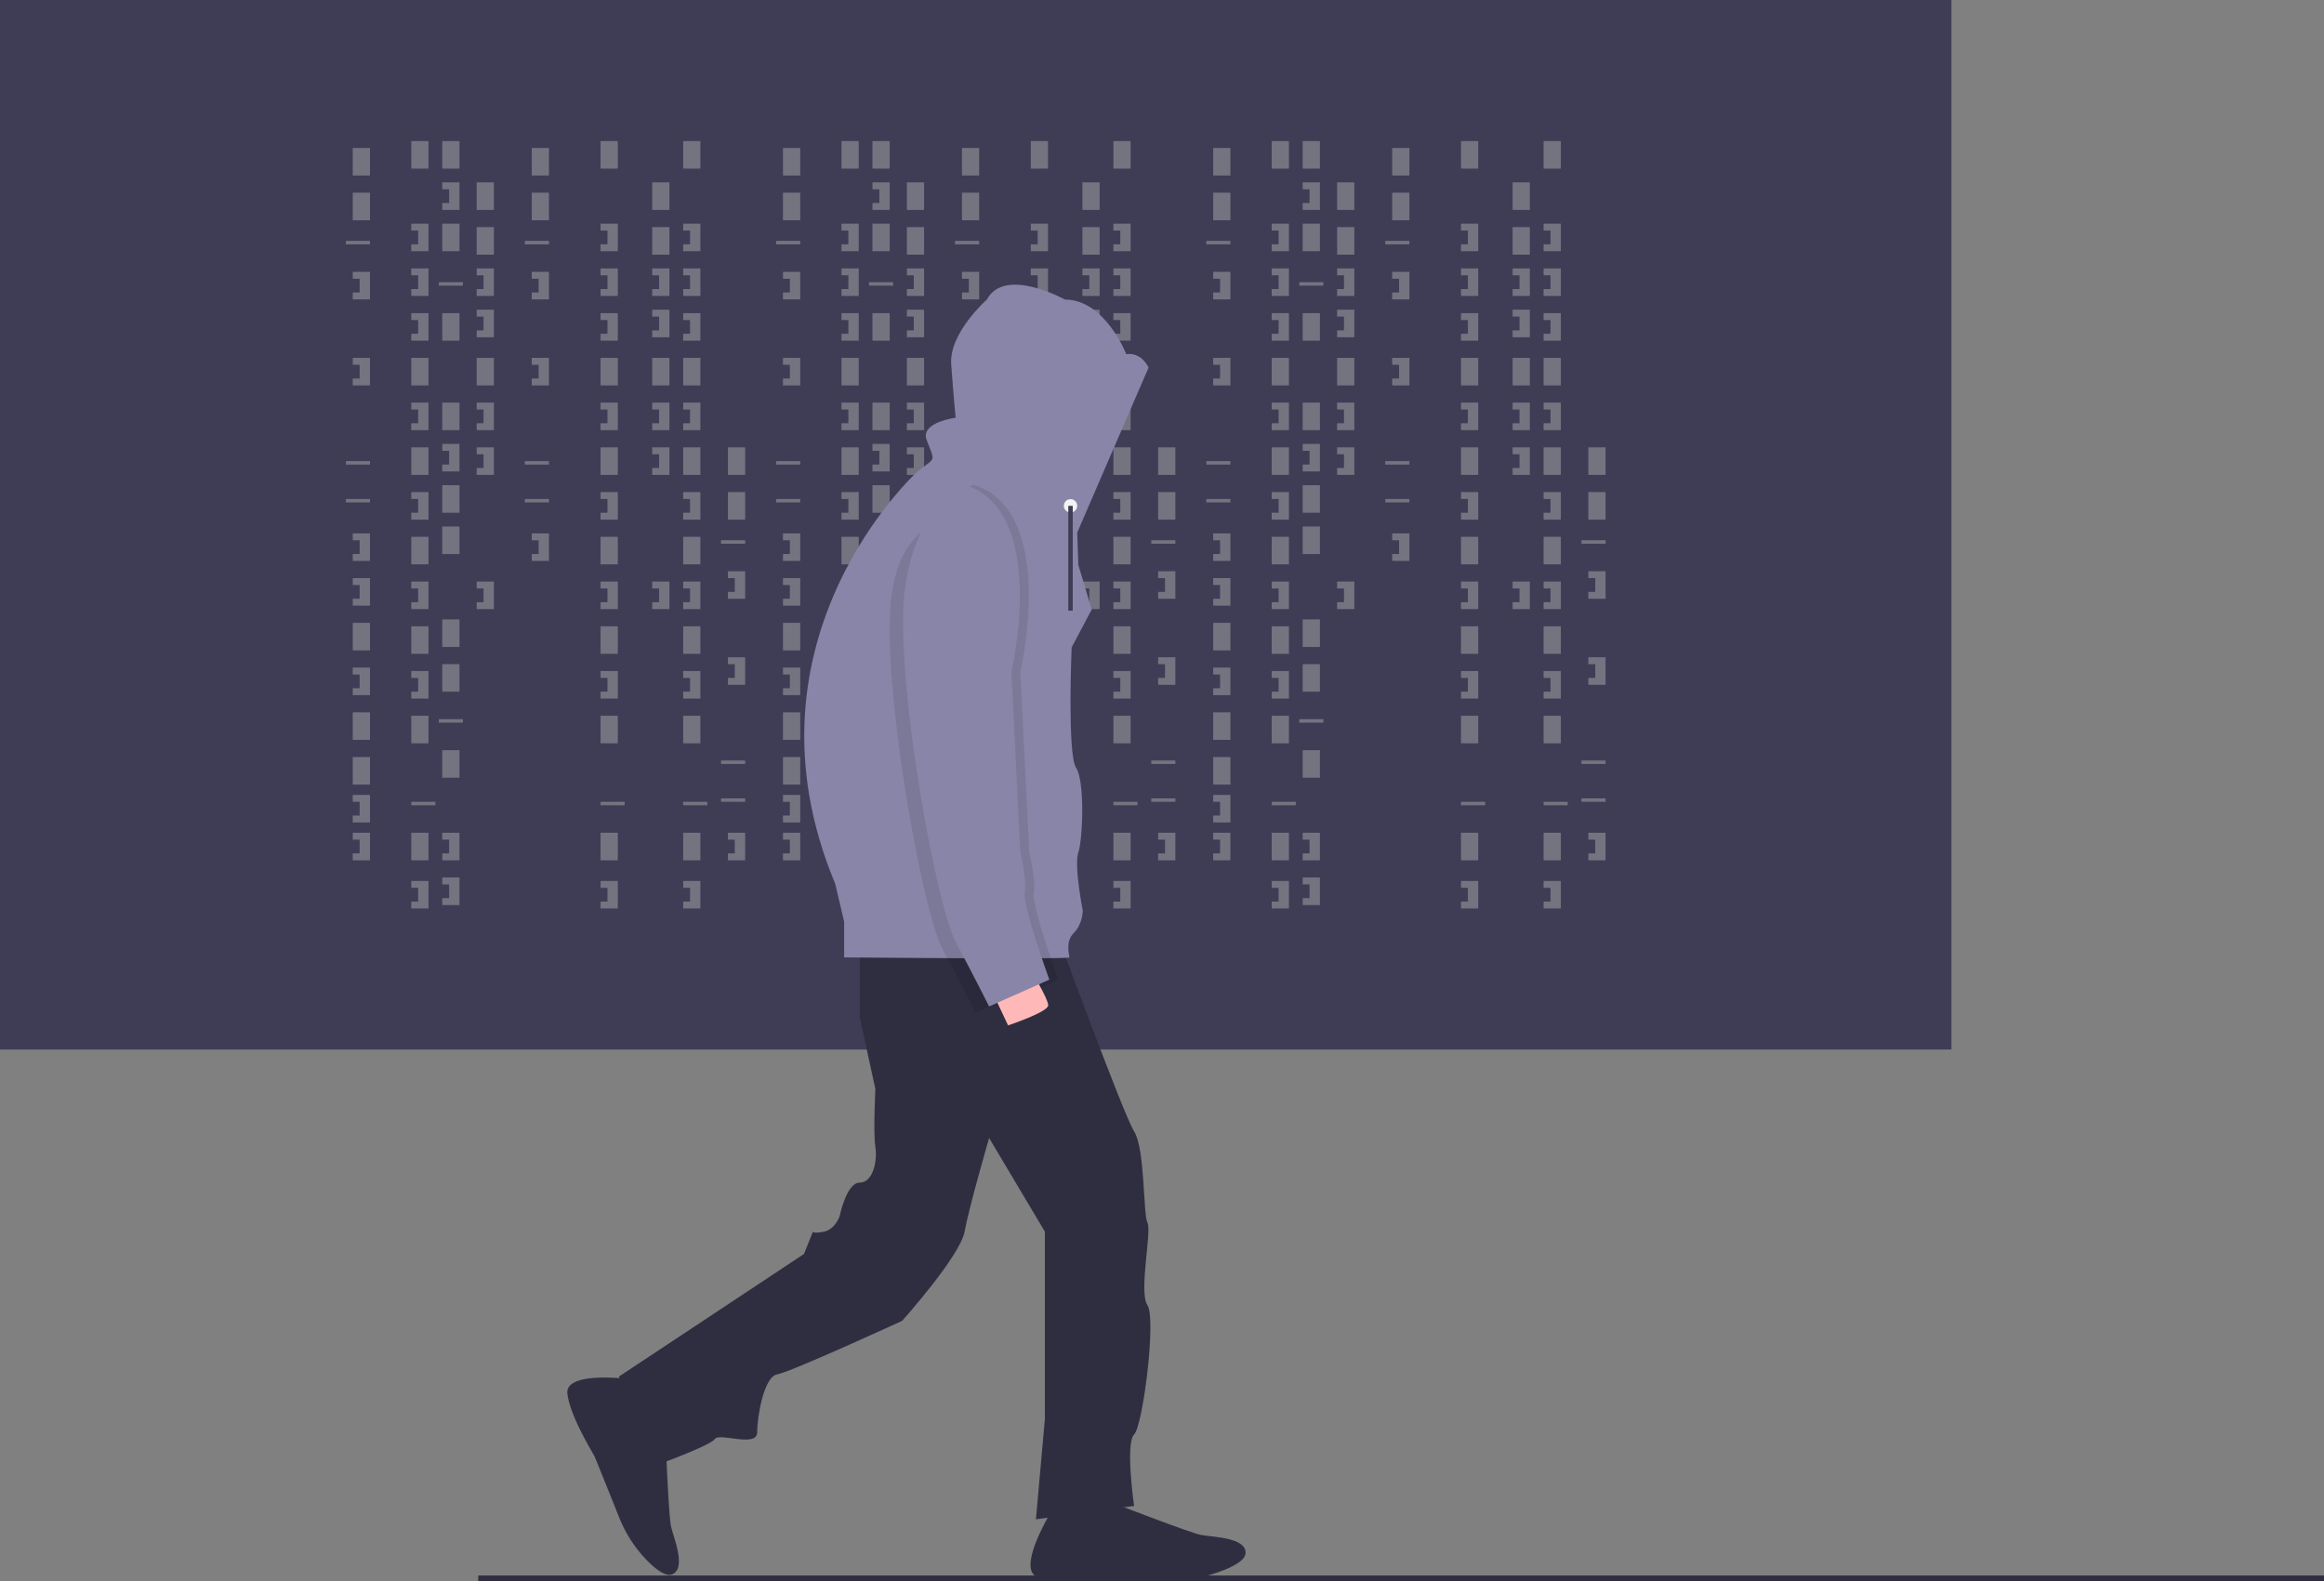 <svg xmlns="http://www.w3.org/2000/svg" data-name="Layer 1" width="1042.039" height="709.089" viewBox="0 0 1042.039 709.089" xmlns:xlink="http://www.w3.org/1999/xlink"><rect x="0" y="0" width="1042.039" height="709.089" fill="#808080" stroke="none"/><title>hacker_mind</title><rect width="875" height="470.679" fill="#3f3d56"/><rect x="158.179" y="66.358" width="7.716" height="12.346" fill="#747481"/><rect x="184.414" y="63.272" width="7.716" height="12.346" fill="#747481"/><rect x="198.302" y="63.272" width="7.716" height="12.346" fill="#747481"/><rect x="198.302" y="100.309" width="7.716" height="12.346" fill="#747481"/><rect x="213.735" y="81.79" width="7.716" height="12.346" fill="#747481"/><rect x="213.735" y="101.852" width="7.716" height="12.346" fill="#747481"/><rect x="198.302" y="140.432" width="7.716" height="12.346" fill="#747481"/><rect x="213.735" y="160.494" width="7.716" height="12.346" fill="#747481"/><rect x="198.302" y="236.111" width="7.716" height="12.346" fill="#747481"/><rect x="184.414" y="160.494" width="7.716" height="12.346" fill="#747481"/><rect x="158.179" y="86.42" width="7.716" height="12.346" fill="#747481"/><rect x="158.179" y="279.321" width="7.716" height="12.346" fill="#747481"/><rect x="158.179" y="319.444" width="7.716" height="12.346" fill="#747481"/><rect x="158.179" y="339.506" width="7.716" height="12.346" fill="#747481"/><rect x="155.093" y="108.025" width="10.802" height="1.543" fill="#747481"/><rect x="196.759" y="126.543" width="10.802" height="1.543" fill="#747481"/><rect x="155.093" y="206.79" width="10.802" height="1.543" fill="#747481"/><rect x="155.093" y="223.765" width="10.802" height="1.543" fill="#747481"/><rect x="196.759" y="322.531" width="10.802" height="1.543" fill="#747481"/><rect x="184.414" y="359.568" width="10.802" height="1.543" fill="#747481"/><polygon points="158.179 121.914 158.179 125 161.265 125 161.265 131.173 158.179 131.173 158.179 134.259 165.895 134.259 165.895 121.914 158.179 121.914" fill="#747481"/><polygon points="184.414 100.309 184.414 103.395 187.5 103.395 187.5 109.568 184.414 109.568 184.414 112.654 192.13 112.654 192.13 100.309 184.414 100.309" fill="#747481"/><polygon points="213.735 120.37 213.735 123.457 216.821 123.457 216.821 129.63 213.735 129.63 213.735 132.716 221.451 132.716 221.451 120.37 213.735 120.37" fill="#747481"/><polygon points="213.735 180.556 213.735 183.642 216.821 183.642 216.821 189.815 213.735 189.815 213.735 192.901 221.451 192.901 221.451 180.556 213.735 180.556" fill="#747481"/><polygon points="213.735 200.617 213.735 203.704 216.821 203.704 216.821 209.877 213.735 209.877 213.735 212.963 221.451 212.963 221.451 200.617 213.735 200.617" fill="#747481"/><polygon points="213.735 138.889 213.735 141.975 216.821 141.975 216.821 148.148 213.735 148.148 213.735 151.235 221.451 151.235 221.451 138.889 213.735 138.889" fill="#747481"/><polygon points="198.302 81.79 198.302 84.877 201.389 84.877 201.389 91.049 198.302 91.049 198.302 94.136 206.019 94.136 206.019 81.79 198.302 81.79" fill="#747481"/><rect x="198.302" y="180.556" width="7.716" height="12.346" fill="#747481"/><rect x="198.302" y="217.593" width="7.716" height="12.346" fill="#747481"/><polygon points="198.302 199.074 198.302 202.16 201.389 202.16 201.389 208.333 198.302 208.333 198.302 211.42 206.019 211.42 206.019 199.074 198.302 199.074" fill="#747481"/><polygon points="184.414 120.37 184.414 123.457 187.5 123.457 187.5 129.63 184.414 129.63 184.414 132.716 192.13 132.716 192.13 120.37 184.414 120.37" fill="#747481"/><polygon points="184.414 140.432 184.414 143.519 187.5 143.519 187.5 149.691 184.414 149.691 184.414 152.778 192.13 152.778 192.13 140.432 184.414 140.432" fill="#747481"/><rect x="184.414" y="200.617" width="7.716" height="12.346" fill="#747481"/><polygon points="184.414 180.556 184.414 183.642 187.5 183.642 187.5 189.815 184.414 189.815 184.414 192.901 192.13 192.901 192.13 180.556 184.414 180.556" fill="#747481"/><rect x="184.414" y="240.741" width="7.716" height="12.346" fill="#747481"/><polygon points="184.414 220.679 184.414 223.765 187.5 223.765 187.5 229.938 184.414 229.938 184.414 233.025 192.13 233.025 192.13 220.679 184.414 220.679" fill="#747481"/><rect x="184.414" y="280.864" width="7.716" height="12.346" fill="#747481"/><rect x="198.302" y="277.778" width="7.716" height="12.346" fill="#747481"/><polygon points="184.414 260.802 184.414 263.889 187.5 263.889 187.5 270.062 184.414 270.062 184.414 273.148 192.13 273.148 192.13 260.802 184.414 260.802" fill="#747481"/><polygon points="213.735 260.802 213.735 263.889 216.821 263.889 216.821 270.062 213.735 270.062 213.735 273.148 221.451 273.148 221.451 260.802 213.735 260.802" fill="#747481"/><rect x="292.438" y="81.79" width="7.716" height="12.346" fill="#747481"/><rect x="292.438" y="101.852" width="7.716" height="12.346" fill="#747481"/><rect x="292.438" y="160.494" width="7.716" height="12.346" fill="#747481"/><polygon points="292.438 120.37 292.438 123.457 295.525 123.457 295.525 129.63 292.438 129.63 292.438 132.716 300.154 132.716 300.154 120.37 292.438 120.37" fill="#747481"/><polygon points="292.438 180.556 292.438 183.642 295.525 183.642 295.525 189.815 292.438 189.815 292.438 192.901 300.154 192.901 300.154 180.556 292.438 180.556" fill="#747481"/><polygon points="292.438 200.617 292.438 203.704 295.525 203.704 295.525 209.877 292.438 209.877 292.438 212.963 300.154 212.963 300.154 200.617 292.438 200.617" fill="#747481"/><polygon points="292.438 138.889 292.438 141.975 295.525 141.975 295.525 148.148 292.438 148.148 292.438 151.235 300.154 151.235 300.154 138.889 292.438 138.889" fill="#747481"/><polygon points="292.438 260.802 292.438 263.889 295.525 263.889 295.525 270.062 292.438 270.062 292.438 273.148 300.154 273.148 300.154 260.802 292.438 260.802" fill="#747481"/><rect x="184.414" y="320.988" width="7.716" height="12.346" fill="#747481"/><rect x="198.302" y="297.84" width="7.716" height="12.346" fill="#747481"/><rect x="184.414" y="373.457" width="7.716" height="12.346" fill="#747481"/><rect x="198.302" y="336.42" width="7.716" height="12.346" fill="#747481"/><polygon points="184.414 300.926 184.414 304.012 187.5 304.012 187.5 310.185 184.414 310.185 184.414 313.272 192.13 313.272 192.13 300.926 184.414 300.926" fill="#747481"/><polygon points="184.414 395.062 184.414 398.148 187.5 398.148 187.5 404.321 184.414 404.321 184.414 407.407 192.13 407.407 192.13 395.062 184.414 395.062" fill="#747481"/><rect x="269.29" y="63.272" width="7.716" height="12.346" fill="#747481"/><rect x="269.29" y="160.494" width="7.716" height="12.346" fill="#747481"/><rect x="269.29" y="359.568" width="10.802" height="1.543" fill="#747481"/><polygon points="269.29 100.309 269.29 103.395 272.377 103.395 272.377 109.568 269.29 109.568 269.29 112.654 277.006 112.654 277.006 100.309 269.29 100.309" fill="#747481"/><polygon points="269.29 120.37 269.29 123.457 272.377 123.457 272.377 129.63 269.29 129.63 269.29 132.716 277.006 132.716 277.006 120.37 269.29 120.37" fill="#747481"/><polygon points="269.29 140.432 269.29 143.519 272.377 143.519 272.377 149.691 269.29 149.691 269.29 152.778 277.006 152.778 277.006 140.432 269.29 140.432" fill="#747481"/><rect x="269.29" y="200.617" width="7.716" height="12.346" fill="#747481"/><polygon points="269.29 180.556 269.29 183.642 272.377 183.642 272.377 189.815 269.29 189.815 269.29 192.901 277.006 192.901 277.006 180.556 269.29 180.556" fill="#747481"/><rect x="269.29" y="240.741" width="7.716" height="12.346" fill="#747481"/><polygon points="269.29 220.679 269.29 223.765 272.377 223.765 272.377 229.938 269.29 229.938 269.29 233.025 277.006 233.025 277.006 220.679 269.29 220.679" fill="#747481"/><rect x="269.29" y="280.864" width="7.716" height="12.346" fill="#747481"/><polygon points="269.29 260.802 269.29 263.889 272.377 263.889 272.377 270.062 269.29 270.062 269.29 273.148 277.006 273.148 277.006 260.802 269.29 260.802" fill="#747481"/><rect x="269.29" y="320.988" width="7.716" height="12.346" fill="#747481"/><rect x="269.29" y="373.457" width="7.716" height="12.346" fill="#747481"/><polygon points="269.29 300.926 269.29 304.012 272.377 304.012 272.377 310.185 269.29 310.185 269.29 313.272 277.006 313.272 277.006 300.926 269.29 300.926" fill="#747481"/><polygon points="269.29 395.062 269.29 398.148 272.377 398.148 272.377 404.321 269.29 404.321 269.29 407.407 277.006 407.407 277.006 395.062 269.29 395.062" fill="#747481"/><rect x="306.327" y="63.272" width="7.716" height="12.346" fill="#747481"/><rect x="306.327" y="160.494" width="7.716" height="12.346" fill="#747481"/><rect x="306.327" y="359.568" width="10.802" height="1.543" fill="#747481"/><polygon points="306.327 100.309 306.327 103.395 309.414 103.395 309.414 109.568 306.327 109.568 306.327 112.654 314.043 112.654 314.043 100.309 306.327 100.309" fill="#747481"/><polygon points="306.327 120.37 306.327 123.457 309.414 123.457 309.414 129.63 306.327 129.63 306.327 132.716 314.043 132.716 314.043 120.37 306.327 120.37" fill="#747481"/><polygon points="306.327 140.432 306.327 143.519 309.414 143.519 309.414 149.691 306.327 149.691 306.327 152.778 314.043 152.778 314.043 140.432 306.327 140.432" fill="#747481"/><rect x="306.327" y="200.617" width="7.716" height="12.346" fill="#747481"/><polygon points="306.327 180.556 306.327 183.642 309.414 183.642 309.414 189.815 306.327 189.815 306.327 192.901 314.043 192.901 314.043 180.556 306.327 180.556" fill="#747481"/><rect x="306.327" y="240.741" width="7.716" height="12.346" fill="#747481"/><polygon points="306.327 220.679 306.327 223.765 309.414 223.765 309.414 229.938 306.327 229.938 306.327 233.025 314.043 233.025 314.043 220.679 306.327 220.679" fill="#747481"/><rect x="306.327" y="280.864" width="7.716" height="12.346" fill="#747481"/><polygon points="306.327 260.802 306.327 263.889 309.414 263.889 309.414 270.062 306.327 270.062 306.327 273.148 314.043 273.148 314.043 260.802 306.327 260.802" fill="#747481"/><rect x="306.327" y="320.988" width="7.716" height="12.346" fill="#747481"/><rect x="306.327" y="373.457" width="7.716" height="12.346" fill="#747481"/><polygon points="306.327 300.926 306.327 304.012 309.414 304.012 309.414 310.185 306.327 310.185 306.327 313.272 314.043 313.272 314.043 300.926 306.327 300.926" fill="#747481"/><polygon points="306.327 395.062 306.327 398.148 309.414 398.148 309.414 404.321 306.327 404.321 306.327 407.407 314.043 407.407 314.043 395.062 306.327 395.062" fill="#747481"/><polygon points="198.302 373.457 198.302 376.543 201.389 376.543 201.389 382.716 198.302 382.716 198.302 385.802 206.019 385.802 206.019 373.457 198.302 373.457" fill="#747481"/><polygon points="198.302 393.519 198.302 396.605 201.389 396.605 201.389 402.778 198.302 402.778 198.302 405.864 206.019 405.864 206.019 393.519 198.302 393.519" fill="#747481"/><polygon points="158.179 160.494 158.179 163.58 161.265 163.58 161.265 169.753 158.179 169.753 158.179 172.84 165.895 172.84 165.895 160.494 158.179 160.494" fill="#747481"/><polygon points="158.179 239.198 158.179 242.284 161.265 242.284 161.265 248.457 158.179 248.457 158.179 251.543 165.895 251.543 165.895 239.198 158.179 239.198" fill="#747481"/><polygon points="158.179 259.259 158.179 262.346 161.265 262.346 161.265 268.519 158.179 268.519 158.179 271.605 165.895 271.605 165.895 259.259 158.179 259.259" fill="#747481"/><polygon points="158.179 299.383 158.179 302.469 161.265 302.469 161.265 308.642 158.179 308.642 158.179 311.728 165.895 311.728 165.895 299.383 158.179 299.383" fill="#747481"/><polygon points="158.179 356.481 158.179 359.568 161.265 359.568 161.265 365.741 158.179 365.741 158.179 368.827 165.895 368.827 165.895 356.481 158.179 356.481" fill="#747481"/><polygon points="158.179 373.457 158.179 376.543 161.265 376.543 161.265 382.716 158.179 382.716 158.179 385.802 165.895 385.802 165.895 373.457 158.179 373.457" fill="#747481"/><rect x="238.426" y="66.358" width="7.716" height="12.346" fill="#747481"/><rect x="238.426" y="86.42" width="7.716" height="12.346" fill="#747481"/><rect x="235.34" y="108.025" width="10.802" height="1.543" fill="#747481"/><rect x="235.34" y="206.79" width="10.802" height="1.543" fill="#747481"/><rect x="235.34" y="223.765" width="10.802" height="1.543" fill="#747481"/><polygon points="238.426 121.914 238.426 125 241.512 125 241.512 131.173 238.426 131.173 238.426 134.259 246.142 134.259 246.142 121.914 238.426 121.914" fill="#747481"/><polygon points="238.426 160.494 238.426 163.58 241.512 163.58 241.512 169.753 238.426 169.753 238.426 172.84 246.142 172.84 246.142 160.494 238.426 160.494" fill="#747481"/><polygon points="238.426 239.198 238.426 242.284 241.512 242.284 241.512 248.457 238.426 248.457 238.426 251.543 246.142 251.543 246.142 239.198 238.426 239.198" fill="#747481"/><rect x="326.389" y="200.617" width="7.716" height="12.346" fill="#747481"/><rect x="326.389" y="220.679" width="7.716" height="12.346" fill="#747481"/><rect x="323.302" y="242.284" width="10.802" height="1.543" fill="#747481"/><rect x="323.302" y="341.049" width="10.802" height="1.543" fill="#747481"/><rect x="323.302" y="358.025" width="10.802" height="1.543" fill="#747481"/><polygon points="326.389 256.173 326.389 259.259 329.475 259.259 329.475 265.432 326.389 265.432 326.389 268.519 334.105 268.519 334.105 256.173 326.389 256.173" fill="#747481"/><polygon points="326.389 294.753 326.389 297.84 329.475 297.84 329.475 304.012 326.389 304.012 326.389 307.099 334.105 307.099 334.105 294.753 326.389 294.753" fill="#747481"/><polygon points="326.389 373.457 326.389 376.543 329.475 376.543 329.475 382.716 326.389 382.716 326.389 385.802 334.105 385.802 334.105 373.457 326.389 373.457" fill="#747481"/><rect x="351.08" y="66.358" width="7.716" height="12.346" fill="#747481"/><rect x="377.315" y="63.272" width="7.716" height="12.346" fill="#747481"/><rect x="391.204" y="63.272" width="7.716" height="12.346" fill="#747481"/><rect x="391.204" y="100.309" width="7.716" height="12.346" fill="#747481"/><rect x="406.636" y="81.79" width="7.716" height="12.346" fill="#747481"/><rect x="406.636" y="101.852" width="7.716" height="12.346" fill="#747481"/><rect x="391.204" y="140.432" width="7.716" height="12.346" fill="#747481"/><rect x="406.636" y="160.494" width="7.716" height="12.346" fill="#747481"/><rect x="391.204" y="236.111" width="7.716" height="12.346" fill="#747481"/><rect x="377.315" y="160.494" width="7.716" height="12.346" fill="#747481"/><rect x="351.08" y="86.42" width="7.716" height="12.346" fill="#747481"/><rect x="351.08" y="279.321" width="7.716" height="12.346" fill="#747481"/><rect x="351.08" y="319.444" width="7.716" height="12.346" fill="#747481"/><rect x="351.08" y="339.506" width="7.716" height="12.346" fill="#747481"/><rect x="347.994" y="108.025" width="10.802" height="1.543" fill="#747481"/><rect x="389.66" y="126.543" width="10.802" height="1.543" fill="#747481"/><rect x="347.994" y="206.79" width="10.802" height="1.543" fill="#747481"/><rect x="347.994" y="223.765" width="10.802" height="1.543" fill="#747481"/><rect x="389.66" y="322.531" width="10.802" height="1.543" fill="#747481"/><rect x="377.315" y="359.568" width="10.802" height="1.543" fill="#747481"/><polygon points="351.08 121.914 351.08 125 354.167 125 354.167 131.173 351.08 131.173 351.08 134.259 358.796 134.259 358.796 121.914 351.08 121.914" fill="#747481"/><polygon points="377.315 100.309 377.315 103.395 380.401 103.395 380.401 109.568 377.315 109.568 377.315 112.654 385.031 112.654 385.031 100.309 377.315 100.309" fill="#747481"/><polygon points="406.636 120.37 406.636 123.457 409.722 123.457 409.722 129.63 406.636 129.63 406.636 132.716 414.352 132.716 414.352 120.37 406.636 120.37" fill="#747481"/><polygon points="406.636 180.556 406.636 183.642 409.722 183.642 409.722 189.815 406.636 189.815 406.636 192.901 414.352 192.901 414.352 180.556 406.636 180.556" fill="#747481"/><polygon points="406.636 200.617 406.636 203.704 409.722 203.704 409.722 209.877 406.636 209.877 406.636 212.963 414.352 212.963 414.352 200.617 406.636 200.617" fill="#747481"/><polygon points="406.636 138.889 406.636 141.975 409.722 141.975 409.722 148.148 406.636 148.148 406.636 151.235 414.352 151.235 414.352 138.889 406.636 138.889" fill="#747481"/><polygon points="391.204 81.79 391.204 84.877 394.29 84.877 394.29 91.049 391.204 91.049 391.204 94.136 398.92 94.136 398.92 81.79 391.204 81.79" fill="#747481"/><rect x="391.204" y="180.556" width="7.716" height="12.346" fill="#747481"/><rect x="391.204" y="217.593" width="7.716" height="12.346" fill="#747481"/><polygon points="391.204 199.074 391.204 202.16 394.29 202.16 394.29 208.333 391.204 208.333 391.204 211.42 398.92 211.42 398.92 199.074 391.204 199.074" fill="#747481"/><polygon points="377.315 120.37 377.315 123.457 380.401 123.457 380.401 129.63 377.315 129.63 377.315 132.716 385.031 132.716 385.031 120.37 377.315 120.37" fill="#747481"/><polygon points="377.315 140.432 377.315 143.519 380.401 143.519 380.401 149.691 377.315 149.691 377.315 152.778 385.031 152.778 385.031 140.432 377.315 140.432" fill="#747481"/><rect x="377.315" y="200.617" width="7.716" height="12.346" fill="#747481"/><polygon points="377.315 180.556 377.315 183.642 380.401 183.642 380.401 189.815 377.315 189.815 377.315 192.901 385.031 192.901 385.031 180.556 377.315 180.556" fill="#747481"/><rect x="377.315" y="240.741" width="7.716" height="12.346" fill="#747481"/><polygon points="377.315 220.679 377.315 223.765 380.401 223.765 380.401 229.938 377.315 229.938 377.315 233.025 385.031 233.025 385.031 220.679 377.315 220.679" fill="#747481"/><rect x="377.315" y="280.864" width="7.716" height="12.346" fill="#747481"/><rect x="391.204" y="277.778" width="7.716" height="12.346" fill="#747481"/><polygon points="377.315 260.802 377.315 263.889 380.401 263.889 380.401 270.062 377.315 270.062 377.315 273.148 385.031 273.148 385.031 260.802 377.315 260.802" fill="#747481"/><polygon points="406.636 260.802 406.636 263.889 409.722 263.889 409.722 270.062 406.636 270.062 406.636 273.148 414.352 273.148 414.352 260.802 406.636 260.802" fill="#747481"/><rect x="485.34" y="81.79" width="7.716" height="12.346" fill="#747481"/><rect x="485.34" y="101.852" width="7.716" height="12.346" fill="#747481"/><rect x="485.34" y="160.494" width="7.716" height="12.346" fill="#747481"/><polygon points="485.34 120.37 485.34 123.457 488.426 123.457 488.426 129.63 485.34 129.63 485.34 132.716 493.056 132.716 493.056 120.37 485.34 120.37" fill="#747481"/><polygon points="485.34 180.556 485.34 183.642 488.426 183.642 488.426 189.815 485.34 189.815 485.34 192.901 493.056 192.901 493.056 180.556 485.34 180.556" fill="#747481"/><polygon points="485.34 200.617 485.34 203.704 488.426 203.704 488.426 209.877 485.34 209.877 485.34 212.963 493.056 212.963 493.056 200.617 485.34 200.617" fill="#747481"/><polygon points="485.34 138.889 485.34 141.975 488.426 141.975 488.426 148.148 485.34 148.148 485.34 151.235 493.056 151.235 493.056 138.889 485.34 138.889" fill="#747481"/><polygon points="485.34 260.802 485.34 263.889 488.426 263.889 488.426 270.062 485.34 270.062 485.34 273.148 493.056 273.148 493.056 260.802 485.34 260.802" fill="#747481"/><rect x="377.315" y="320.988" width="7.716" height="12.346" fill="#747481"/><rect x="391.204" y="297.84" width="7.716" height="12.346" fill="#747481"/><rect x="377.315" y="373.457" width="7.716" height="12.346" fill="#747481"/><rect x="391.204" y="336.42" width="7.716" height="12.346" fill="#747481"/><polygon points="377.315 300.926 377.315 304.012 380.401 304.012 380.401 310.185 377.315 310.185 377.315 313.272 385.031 313.272 385.031 300.926 377.315 300.926" fill="#747481"/><polygon points="377.315 395.062 377.315 398.148 380.401 398.148 380.401 404.321 377.315 404.321 377.315 407.407 385.031 407.407 385.031 395.062 377.315 395.062" fill="#747481"/><rect x="462.191" y="63.272" width="7.716" height="12.346" fill="#747481"/><rect x="462.191" y="160.494" width="7.716" height="12.346" fill="#747481"/><rect x="462.191" y="359.568" width="10.802" height="1.543" fill="#747481"/><polygon points="462.191 100.309 462.191 103.395 465.278 103.395 465.278 109.568 462.191 109.568 462.191 112.654 469.907 112.654 469.907 100.309 462.191 100.309" fill="#747481"/><polygon points="462.191 120.37 462.191 123.457 465.278 123.457 465.278 129.63 462.191 129.63 462.191 132.716 469.907 132.716 469.907 120.37 462.191 120.37" fill="#747481"/><polygon points="462.191 140.432 462.191 143.519 465.278 143.519 465.278 149.691 462.191 149.691 462.191 152.778 469.907 152.778 469.907 140.432 462.191 140.432" fill="#747481"/><rect x="462.191" y="200.617" width="7.716" height="12.346" fill="#747481"/><polygon points="462.191 180.556 462.191 183.642 465.278 183.642 465.278 189.815 462.191 189.815 462.191 192.901 469.907 192.901 469.907 180.556 462.191 180.556" fill="#747481"/><rect x="462.191" y="240.741" width="7.716" height="12.346" fill="#747481"/><polygon points="462.191 220.679 462.191 223.765 465.278 223.765 465.278 229.938 462.191 229.938 462.191 233.025 469.907 233.025 469.907 220.679 462.191 220.679" fill="#747481"/><rect x="462.191" y="280.864" width="7.716" height="12.346" fill="#747481"/><polygon points="462.191 260.802 462.191 263.889 465.278 263.889 465.278 270.062 462.191 270.062 462.191 273.148 469.907 273.148 469.907 260.802 462.191 260.802" fill="#747481"/><rect x="462.191" y="320.988" width="7.716" height="12.346" fill="#747481"/><rect x="462.191" y="373.457" width="7.716" height="12.346" fill="#747481"/><polygon points="462.191 300.926 462.191 304.012 465.278 304.012 465.278 310.185 462.191 310.185 462.191 313.272 469.907 313.272 469.907 300.926 462.191 300.926" fill="#747481"/><polygon points="462.191 395.062 462.191 398.148 465.278 398.148 465.278 404.321 462.191 404.321 462.191 407.407 469.907 407.407 469.907 395.062 462.191 395.062" fill="#747481"/><rect x="499.228" y="63.272" width="7.716" height="12.346" fill="#747481"/><rect x="499.228" y="160.494" width="7.716" height="12.346" fill="#747481"/><rect x="499.228" y="359.568" width="10.802" height="1.543" fill="#747481"/><polygon points="499.228 100.309 499.228 103.395 502.315 103.395 502.315 109.568 499.228 109.568 499.228 112.654 506.944 112.654 506.944 100.309 499.228 100.309" fill="#747481"/><polygon points="499.228 120.37 499.228 123.457 502.315 123.457 502.315 129.63 499.228 129.63 499.228 132.716 506.944 132.716 506.944 120.37 499.228 120.37" fill="#747481"/><polygon points="499.228 140.432 499.228 143.519 502.315 143.519 502.315 149.691 499.228 149.691 499.228 152.778 506.944 152.778 506.944 140.432 499.228 140.432" fill="#747481"/><rect x="499.228" y="200.617" width="7.716" height="12.346" fill="#747481"/><polygon points="499.228 180.556 499.228 183.642 502.315 183.642 502.315 189.815 499.228 189.815 499.228 192.901 506.944 192.901 506.944 180.556 499.228 180.556" fill="#747481"/><rect x="499.228" y="240.741" width="7.716" height="12.346" fill="#747481"/><polygon points="499.228 220.679 499.228 223.765 502.315 223.765 502.315 229.938 499.228 229.938 499.228 233.025 506.944 233.025 506.944 220.679 499.228 220.679" fill="#747481"/><rect x="499.228" y="280.864" width="7.716" height="12.346" fill="#747481"/><polygon points="499.228 260.802 499.228 263.889 502.315 263.889 502.315 270.062 499.228 270.062 499.228 273.148 506.944 273.148 506.944 260.802 499.228 260.802" fill="#747481"/><rect x="499.228" y="320.988" width="7.716" height="12.346" fill="#747481"/><rect x="499.228" y="373.457" width="7.716" height="12.346" fill="#747481"/><polygon points="499.228 300.926 499.228 304.012 502.315 304.012 502.315 310.185 499.228 310.185 499.228 313.272 506.944 313.272 506.944 300.926 499.228 300.926" fill="#747481"/><polygon points="499.228 395.062 499.228 398.148 502.315 398.148 502.315 404.321 499.228 404.321 499.228 407.407 506.944 407.407 506.944 395.062 499.228 395.062" fill="#747481"/><polygon points="391.204 373.457 391.204 376.543 394.29 376.543 394.29 382.716 391.204 382.716 391.204 385.802 398.92 385.802 398.92 373.457 391.204 373.457" fill="#747481"/><polygon points="391.204 393.519 391.204 396.605 394.29 396.605 394.29 402.778 391.204 402.778 391.204 405.864 398.92 405.864 398.92 393.519 391.204 393.519" fill="#747481"/><polygon points="351.08 160.494 351.08 163.58 354.167 163.58 354.167 169.753 351.08 169.753 351.08 172.84 358.796 172.84 358.796 160.494 351.08 160.494" fill="#747481"/><polygon points="351.08 239.198 351.08 242.284 354.167 242.284 354.167 248.457 351.08 248.457 351.08 251.543 358.796 251.543 358.796 239.198 351.08 239.198" fill="#747481"/><polygon points="351.08 259.259 351.08 262.346 354.167 262.346 354.167 268.519 351.08 268.519 351.08 271.605 358.796 271.605 358.796 259.259 351.08 259.259" fill="#747481"/><polygon points="351.08 299.383 351.08 302.469 354.167 302.469 354.167 308.642 351.08 308.642 351.08 311.728 358.796 311.728 358.796 299.383 351.08 299.383" fill="#747481"/><polygon points="351.08 356.481 351.08 359.568 354.167 359.568 354.167 365.741 351.08 365.741 351.08 368.827 358.796 368.827 358.796 356.481 351.08 356.481" fill="#747481"/><polygon points="351.08 373.457 351.08 376.543 354.167 376.543 354.167 382.716 351.08 382.716 351.08 385.802 358.796 385.802 358.796 373.457 351.08 373.457" fill="#747481"/><rect x="431.327" y="66.358" width="7.716" height="12.346" fill="#747481"/><rect x="431.327" y="86.42" width="7.716" height="12.346" fill="#747481"/><rect x="428.241" y="108.025" width="10.802" height="1.543" fill="#747481"/><rect x="428.241" y="206.79" width="10.802" height="1.543" fill="#747481"/><rect x="428.241" y="223.765" width="10.802" height="1.543" fill="#747481"/><polygon points="431.327 121.914 431.327 125 434.414 125 434.414 131.173 431.327 131.173 431.327 134.259 439.043 134.259 439.043 121.914 431.327 121.914" fill="#747481"/><polygon points="431.327 160.494 431.327 163.58 434.414 163.58 434.414 169.753 431.327 169.753 431.327 172.84 439.043 172.84 439.043 160.494 431.327 160.494" fill="#747481"/><polygon points="431.327 239.198 431.327 242.284 434.414 242.284 434.414 248.457 431.327 248.457 431.327 251.543 439.043 251.543 439.043 239.198 431.327 239.198" fill="#747481"/><rect x="519.29" y="200.617" width="7.716" height="12.346" fill="#747481"/><rect x="519.29" y="220.679" width="7.716" height="12.346" fill="#747481"/><rect x="516.204" y="242.284" width="10.802" height="1.543" fill="#747481"/><rect x="516.204" y="341.049" width="10.802" height="1.543" fill="#747481"/><rect x="516.204" y="358.025" width="10.802" height="1.543" fill="#747481"/><polygon points="519.29 256.173 519.29 259.259 522.377 259.259 522.377 265.432 519.29 265.432 519.29 268.519 527.006 268.519 527.006 256.173 519.29 256.173" fill="#747481"/><polygon points="519.29 294.753 519.29 297.84 522.377 297.84 522.377 304.012 519.29 304.012 519.29 307.099 527.006 307.099 527.006 294.753 519.29 294.753" fill="#747481"/><polygon points="519.29 373.457 519.29 376.543 522.377 376.543 522.377 382.716 519.29 382.716 519.29 385.802 527.006 385.802 527.006 373.457 519.29 373.457" fill="#747481"/><rect x="543.981" y="66.358" width="7.716" height="12.346" fill="#747481"/><rect x="570.216" y="63.272" width="7.716" height="12.346" fill="#747481"/><rect x="584.105" y="63.272" width="7.716" height="12.346" fill="#747481"/><rect x="584.105" y="100.309" width="7.716" height="12.346" fill="#747481"/><rect x="599.537" y="81.79" width="7.716" height="12.346" fill="#747481"/><rect x="599.537" y="101.852" width="7.716" height="12.346" fill="#747481"/><rect x="584.105" y="140.432" width="7.716" height="12.346" fill="#747481"/><rect x="599.537" y="160.494" width="7.716" height="12.346" fill="#747481"/><rect x="584.105" y="236.111" width="7.716" height="12.346" fill="#747481"/><rect x="570.216" y="160.494" width="7.716" height="12.346" fill="#747481"/><rect x="543.981" y="86.42" width="7.716" height="12.346" fill="#747481"/><rect x="543.981" y="279.321" width="7.716" height="12.346" fill="#747481"/><rect x="543.981" y="319.444" width="7.716" height="12.346" fill="#747481"/><rect x="543.981" y="339.506" width="7.716" height="12.346" fill="#747481"/><rect x="540.895" y="108.025" width="10.802" height="1.543" fill="#747481"/><rect x="582.562" y="126.543" width="10.802" height="1.543" fill="#747481"/><rect x="540.895" y="206.79" width="10.802" height="1.543" fill="#747481"/><rect x="540.895" y="223.765" width="10.802" height="1.543" fill="#747481"/><rect x="582.562" y="322.531" width="10.802" height="1.543" fill="#747481"/><rect x="570.216" y="359.568" width="10.802" height="1.543" fill="#747481"/><polygon points="543.981 121.914 543.981 125 547.068 125 547.068 131.173 543.981 131.173 543.981 134.259 551.698 134.259 551.698 121.914 543.981 121.914" fill="#747481"/><polygon points="570.216 100.309 570.216 103.395 573.302 103.395 573.302 109.568 570.216 109.568 570.216 112.654 577.932 112.654 577.932 100.309 570.216 100.309" fill="#747481"/><polygon points="599.537 120.37 599.537 123.457 602.623 123.457 602.623 129.63 599.537 129.63 599.537 132.716 607.253 132.716 607.253 120.37 599.537 120.37" fill="#747481"/><polygon points="599.537 180.556 599.537 183.642 602.623 183.642 602.623 189.815 599.537 189.815 599.537 192.901 607.253 192.901 607.253 180.556 599.537 180.556" fill="#747481"/><polygon points="599.537 200.617 599.537 203.704 602.623 203.704 602.623 209.877 599.537 209.877 599.537 212.963 607.253 212.963 607.253 200.617 599.537 200.617" fill="#747481"/><polygon points="599.537 138.889 599.537 141.975 602.623 141.975 602.623 148.148 599.537 148.148 599.537 151.235 607.253 151.235 607.253 138.889 599.537 138.889" fill="#747481"/><polygon points="584.105 81.79 584.105 84.877 587.191 84.877 587.191 91.049 584.105 91.049 584.105 94.136 591.821 94.136 591.821 81.79 584.105 81.79" fill="#747481"/><rect x="584.105" y="180.556" width="7.716" height="12.346" fill="#747481"/><rect x="584.105" y="217.593" width="7.716" height="12.346" fill="#747481"/><polygon points="584.105 199.074 584.105 202.16 587.191 202.16 587.191 208.333 584.105 208.333 584.105 211.42 591.821 211.42 591.821 199.074 584.105 199.074" fill="#747481"/><polygon points="570.216 120.37 570.216 123.457 573.302 123.457 573.302 129.63 570.216 129.63 570.216 132.716 577.932 132.716 577.932 120.37 570.216 120.37" fill="#747481"/><polygon points="570.216 140.432 570.216 143.519 573.302 143.519 573.302 149.691 570.216 149.691 570.216 152.778 577.932 152.778 577.932 140.432 570.216 140.432" fill="#747481"/><rect x="570.216" y="200.617" width="7.716" height="12.346" fill="#747481"/><polygon points="570.216 180.556 570.216 183.642 573.302 183.642 573.302 189.815 570.216 189.815 570.216 192.901 577.932 192.901 577.932 180.556 570.216 180.556" fill="#747481"/><rect x="570.216" y="240.741" width="7.716" height="12.346" fill="#747481"/><polygon points="570.216 220.679 570.216 223.765 573.302 223.765 573.302 229.938 570.216 229.938 570.216 233.025 577.932 233.025 577.932 220.679 570.216 220.679" fill="#747481"/><rect x="570.216" y="280.864" width="7.716" height="12.346" fill="#747481"/><rect x="584.105" y="277.778" width="7.716" height="12.346" fill="#747481"/><polygon points="570.216 260.802 570.216 263.889 573.302 263.889 573.302 270.062 570.216 270.062 570.216 273.148 577.932 273.148 577.932 260.802 570.216 260.802" fill="#747481"/><polygon points="599.537 260.802 599.537 263.889 602.623 263.889 602.623 270.062 599.537 270.062 599.537 273.148 607.253 273.148 607.253 260.802 599.537 260.802" fill="#747481"/><rect x="678.241" y="81.79" width="7.716" height="12.346" fill="#747481"/><rect x="678.241" y="101.852" width="7.716" height="12.346" fill="#747481"/><rect x="678.241" y="160.494" width="7.716" height="12.346" fill="#747481"/><polygon points="678.241 120.37 678.241 123.457 681.327 123.457 681.327 129.63 678.241 129.63 678.241 132.716 685.957 132.716 685.957 120.37 678.241 120.37" fill="#747481"/><polygon points="678.241 180.556 678.241 183.642 681.327 183.642 681.327 189.815 678.241 189.815 678.241 192.901 685.957 192.901 685.957 180.556 678.241 180.556" fill="#747481"/><polygon points="678.241 200.617 678.241 203.704 681.327 203.704 681.327 209.877 678.241 209.877 678.241 212.963 685.957 212.963 685.957 200.617 678.241 200.617" fill="#747481"/><polygon points="678.241 138.889 678.241 141.975 681.327 141.975 681.327 148.148 678.241 148.148 678.241 151.235 685.957 151.235 685.957 138.889 678.241 138.889" fill="#747481"/><polygon points="678.241 260.802 678.241 263.889 681.327 263.889 681.327 270.062 678.241 270.062 678.241 273.148 685.957 273.148 685.957 260.802 678.241 260.802" fill="#747481"/><rect x="570.216" y="320.988" width="7.716" height="12.346" fill="#747481"/><rect x="584.105" y="297.84" width="7.716" height="12.346" fill="#747481"/><rect x="570.216" y="373.457" width="7.716" height="12.346" fill="#747481"/><rect x="584.105" y="336.42" width="7.716" height="12.346" fill="#747481"/><polygon points="570.216 300.926 570.216 304.012 573.302 304.012 573.302 310.185 570.216 310.185 570.216 313.272 577.932 313.272 577.932 300.926 570.216 300.926" fill="#747481"/><polygon points="570.216 395.062 570.216 398.148 573.302 398.148 573.302 404.321 570.216 404.321 570.216 407.407 577.932 407.407 577.932 395.062 570.216 395.062" fill="#747481"/><rect x="655.093" y="63.272" width="7.716" height="12.346" fill="#747481"/><rect x="655.093" y="160.494" width="7.716" height="12.346" fill="#747481"/><rect x="655.093" y="359.568" width="10.802" height="1.543" fill="#747481"/><polygon points="655.093 100.309 655.093 103.395 658.179 103.395 658.179 109.568 655.093 109.568 655.093 112.654 662.809 112.654 662.809 100.309 655.093 100.309" fill="#747481"/><polygon points="655.093 120.37 655.093 123.457 658.179 123.457 658.179 129.63 655.093 129.63 655.093 132.716 662.809 132.716 662.809 120.37 655.093 120.37" fill="#747481"/><polygon points="655.093 140.432 655.093 143.519 658.179 143.519 658.179 149.691 655.093 149.691 655.093 152.778 662.809 152.778 662.809 140.432 655.093 140.432" fill="#747481"/><rect x="655.093" y="200.617" width="7.716" height="12.346" fill="#747481"/><polygon points="655.093 180.556 655.093 183.642 658.179 183.642 658.179 189.815 655.093 189.815 655.093 192.901 662.809 192.901 662.809 180.556 655.093 180.556" fill="#747481"/><rect x="655.093" y="240.741" width="7.716" height="12.346" fill="#747481"/><polygon points="655.093 220.679 655.093 223.765 658.179 223.765 658.179 229.938 655.093 229.938 655.093 233.025 662.809 233.025 662.809 220.679 655.093 220.679" fill="#747481"/><rect x="655.093" y="280.864" width="7.716" height="12.346" fill="#747481"/><polygon points="655.093 260.802 655.093 263.889 658.179 263.889 658.179 270.062 655.093 270.062 655.093 273.148 662.809 273.148 662.809 260.802 655.093 260.802" fill="#747481"/><rect x="655.093" y="320.988" width="7.716" height="12.346" fill="#747481"/><rect x="655.093" y="373.457" width="7.716" height="12.346" fill="#747481"/><polygon points="655.093 300.926 655.093 304.012 658.179 304.012 658.179 310.185 655.093 310.185 655.093 313.272 662.809 313.272 662.809 300.926 655.093 300.926" fill="#747481"/><polygon points="655.093 395.062 655.093 398.148 658.179 398.148 658.179 404.321 655.093 404.321 655.093 407.407 662.809 407.407 662.809 395.062 655.093 395.062" fill="#747481"/><rect x="692.13" y="63.272" width="7.716" height="12.346" fill="#747481"/><rect x="692.13" y="160.494" width="7.716" height="12.346" fill="#747481"/><rect x="692.13" y="359.568" width="10.802" height="1.543" fill="#747481"/><polygon points="692.13 100.309 692.13 103.395 695.216 103.395 695.216 109.568 692.13 109.568 692.13 112.654 699.846 112.654 699.846 100.309 692.13 100.309" fill="#747481"/><polygon points="692.13 120.37 692.13 123.457 695.216 123.457 695.216 129.63 692.13 129.63 692.13 132.716 699.846 132.716 699.846 120.37 692.13 120.37" fill="#747481"/><polygon points="692.13 140.432 692.13 143.519 695.216 143.519 695.216 149.691 692.13 149.691 692.13 152.778 699.846 152.778 699.846 140.432 692.13 140.432" fill="#747481"/><rect x="692.13" y="200.617" width="7.716" height="12.346" fill="#747481"/><polygon points="692.13 180.556 692.13 183.642 695.216 183.642 695.216 189.815 692.13 189.815 692.13 192.901 699.846 192.901 699.846 180.556 692.13 180.556" fill="#747481"/><rect x="692.13" y="240.741" width="7.716" height="12.346" fill="#747481"/><polygon points="692.13 220.679 692.13 223.765 695.216 223.765 695.216 229.938 692.13 229.938 692.13 233.025 699.846 233.025 699.846 220.679 692.13 220.679" fill="#747481"/><rect x="692.13" y="280.864" width="7.716" height="12.346" fill="#747481"/><polygon points="692.13 260.802 692.13 263.889 695.216 263.889 695.216 270.062 692.13 270.062 692.13 273.148 699.846 273.148 699.846 260.802 692.13 260.802" fill="#747481"/><rect x="692.13" y="320.988" width="7.716" height="12.346" fill="#747481"/><rect x="692.13" y="373.457" width="7.716" height="12.346" fill="#747481"/><polygon points="692.13 300.926 692.13 304.012 695.216 304.012 695.216 310.185 692.13 310.185 692.13 313.272 699.846 313.272 699.846 300.926 692.13 300.926" fill="#747481"/><polygon points="692.13 395.062 692.13 398.148 695.216 398.148 695.216 404.321 692.13 404.321 692.13 407.407 699.846 407.407 699.846 395.062 692.13 395.062" fill="#747481"/><polygon points="584.105 373.457 584.105 376.543 587.191 376.543 587.191 382.716 584.105 382.716 584.105 385.802 591.821 385.802 591.821 373.457 584.105 373.457" fill="#747481"/><polygon points="584.105 393.519 584.105 396.605 587.191 396.605 587.191 402.778 584.105 402.778 584.105 405.864 591.821 405.864 591.821 393.519 584.105 393.519" fill="#747481"/><polygon points="543.981 160.494 543.981 163.58 547.068 163.58 547.068 169.753 543.981 169.753 543.981 172.84 551.698 172.84 551.698 160.494 543.981 160.494" fill="#747481"/><polygon points="543.981 239.198 543.981 242.284 547.068 242.284 547.068 248.457 543.981 248.457 543.981 251.543 551.698 251.543 551.698 239.198 543.981 239.198" fill="#747481"/><polygon points="543.981 259.259 543.981 262.346 547.068 262.346 547.068 268.519 543.981 268.519 543.981 271.605 551.698 271.605 551.698 259.259 543.981 259.259" fill="#747481"/><polygon points="543.981 299.383 543.981 302.469 547.068 302.469 547.068 308.642 543.981 308.642 543.981 311.728 551.698 311.728 551.698 299.383 543.981 299.383" fill="#747481"/><polygon points="543.981 356.481 543.981 359.568 547.068 359.568 547.068 365.741 543.981 365.741 543.981 368.827 551.698 368.827 551.698 356.481 543.981 356.481" fill="#747481"/><polygon points="543.981 373.457 543.981 376.543 547.068 376.543 547.068 382.716 543.981 382.716 543.981 385.802 551.698 385.802 551.698 373.457 543.981 373.457" fill="#747481"/><rect x="624.228" y="66.358" width="7.716" height="12.346" fill="#747481"/><rect x="624.228" y="86.42" width="7.716" height="12.346" fill="#747481"/><rect x="621.142" y="108.025" width="10.802" height="1.543" fill="#747481"/><rect x="621.142" y="206.79" width="10.802" height="1.543" fill="#747481"/><rect x="621.142" y="223.765" width="10.802" height="1.543" fill="#747481"/><polygon points="624.228 121.914 624.228 125 627.315 125 627.315 131.173 624.228 131.173 624.228 134.259 631.944 134.259 631.944 121.914 624.228 121.914" fill="#747481"/><polygon points="624.228 160.494 624.228 163.58 627.315 163.58 627.315 169.753 624.228 169.753 624.228 172.84 631.944 172.84 631.944 160.494 624.228 160.494" fill="#747481"/><polygon points="624.228 239.198 624.228 242.284 627.315 242.284 627.315 248.457 624.228 248.457 624.228 251.543 631.944 251.543 631.944 239.198 624.228 239.198" fill="#747481"/><rect x="712.191" y="200.617" width="7.716" height="12.346" fill="#747481"/><rect x="712.191" y="220.679" width="7.716" height="12.346" fill="#747481"/><rect x="709.105" y="242.284" width="10.802" height="1.543" fill="#747481"/><rect x="709.105" y="341.049" width="10.802" height="1.543" fill="#747481"/><rect x="709.105" y="358.025" width="10.802" height="1.543" fill="#747481"/><polygon points="712.191 256.173 712.191 259.259 715.278 259.259 715.278 265.432 712.191 265.432 712.191 268.519 719.907 268.519 719.907 256.173 712.191 256.173" fill="#747481"/><polygon points="712.191 294.753 712.191 297.84 715.278 297.84 715.278 304.012 712.191 304.012 712.191 307.099 719.907 307.099 719.907 294.753 712.191 294.753" fill="#747481"/><polygon points="712.191 373.457 712.191 376.543 715.278 376.543 715.278 382.716 712.191 382.716 712.191 385.802 719.907 385.802 719.907 373.457 712.191 373.457" fill="#747481"/><rect x="214.435" y="706.534" width="827.604" height="2.554" fill="#2f2e41"/><path d="M464.48,499.795v52l7,32s-1,20,0,26-1,16-7,16-9,15-9,15-2,6-7,7-5,0-5,0l-4,10-83,55,16,40s25-9,27-12,19,4,19-3,3-25,9-26,56-24,56-24,26-29,28-40,11-42,11-42l25,42v84l-4,45,44-6s-4-28,0-32,10-52,6-58,2-33,0-37-1-33-6-41-35-90-35-90Z" transform="translate(-78.98 -95.456)" fill="#2f2e41"/><path d="M549.48,774.795s-15,25-5,28,29,0,31,0,38,1,38,1,24-5,24-12-15-7-20-8-36-13-36-13Z" transform="translate(-78.98 -95.456)" fill="#2f2e41"/><path d="M361.073,713.923s-28.902-3.827-27.681,6.541,11.527,26.611,12.322,28.446c.538,1.243,6.854,16.978,10.875,27.006a58.476,58.476,0,0,0,12.835,19.652c3.931,3.929,8.216,7.079,11.026,5.862,6.423-2.782.461-16.547-.608-21.532s-2.38-38.201-2.38-38.201Z" transform="translate(-78.98 -95.456)" fill="#2f2e41"/><path d="M561.98,334.295l32-74s-3-7-10-6c0,0-9.5-24.5-27.5-24.5,0,0-27-15-35,0,0,0-17,15-16,29s2,24,2,24-16,2-13,10,4,8,0,11l-4,3s-83,75-37,185l4,17v16s101,1,101,0-2-7,2-11,4-10,4-10-4-20-2-26,3-32-1-38-2-54-2-54l9-17-3-10-3-10Z" transform="translate(-78.98 -95.456)" fill="#8985a8"/><path d="M553.48,534.795s-12-33-11-39-2-18-2-18l-4-81s17-72-21-84c0,0-9.615,4.196-17.494,17.697-7.791,3.47-17.244,12.252-19.506,34.303-4,39,14,139,23,156s15,29,15,29l9.406-4.181c.388.77.594,1.181.594,1.181Z" transform="translate(-78.98 -95.456)" opacity="0.1"/><circle cx="480" cy="226.84" r="3" fill="#f2f2f2"/><rect x="479" y="226.84" width="2" height="47" fill="#3f3d56"/><path d="M522.98,538.295l8,17s18-6,18-9-8-16-8-16Z" transform="translate(-78.98 -95.456)" fill="#ffb8b8"/><path d="M511.48,312.795s-23,10-27,49,14,139,23,156,15,29,15,29l27-12s-12-33-11-39-2-18-2-18l-4-81S549.48,324.795,511.48,312.795Z" transform="translate(-78.98 -95.456)" fill="#8985a8"/></svg>
